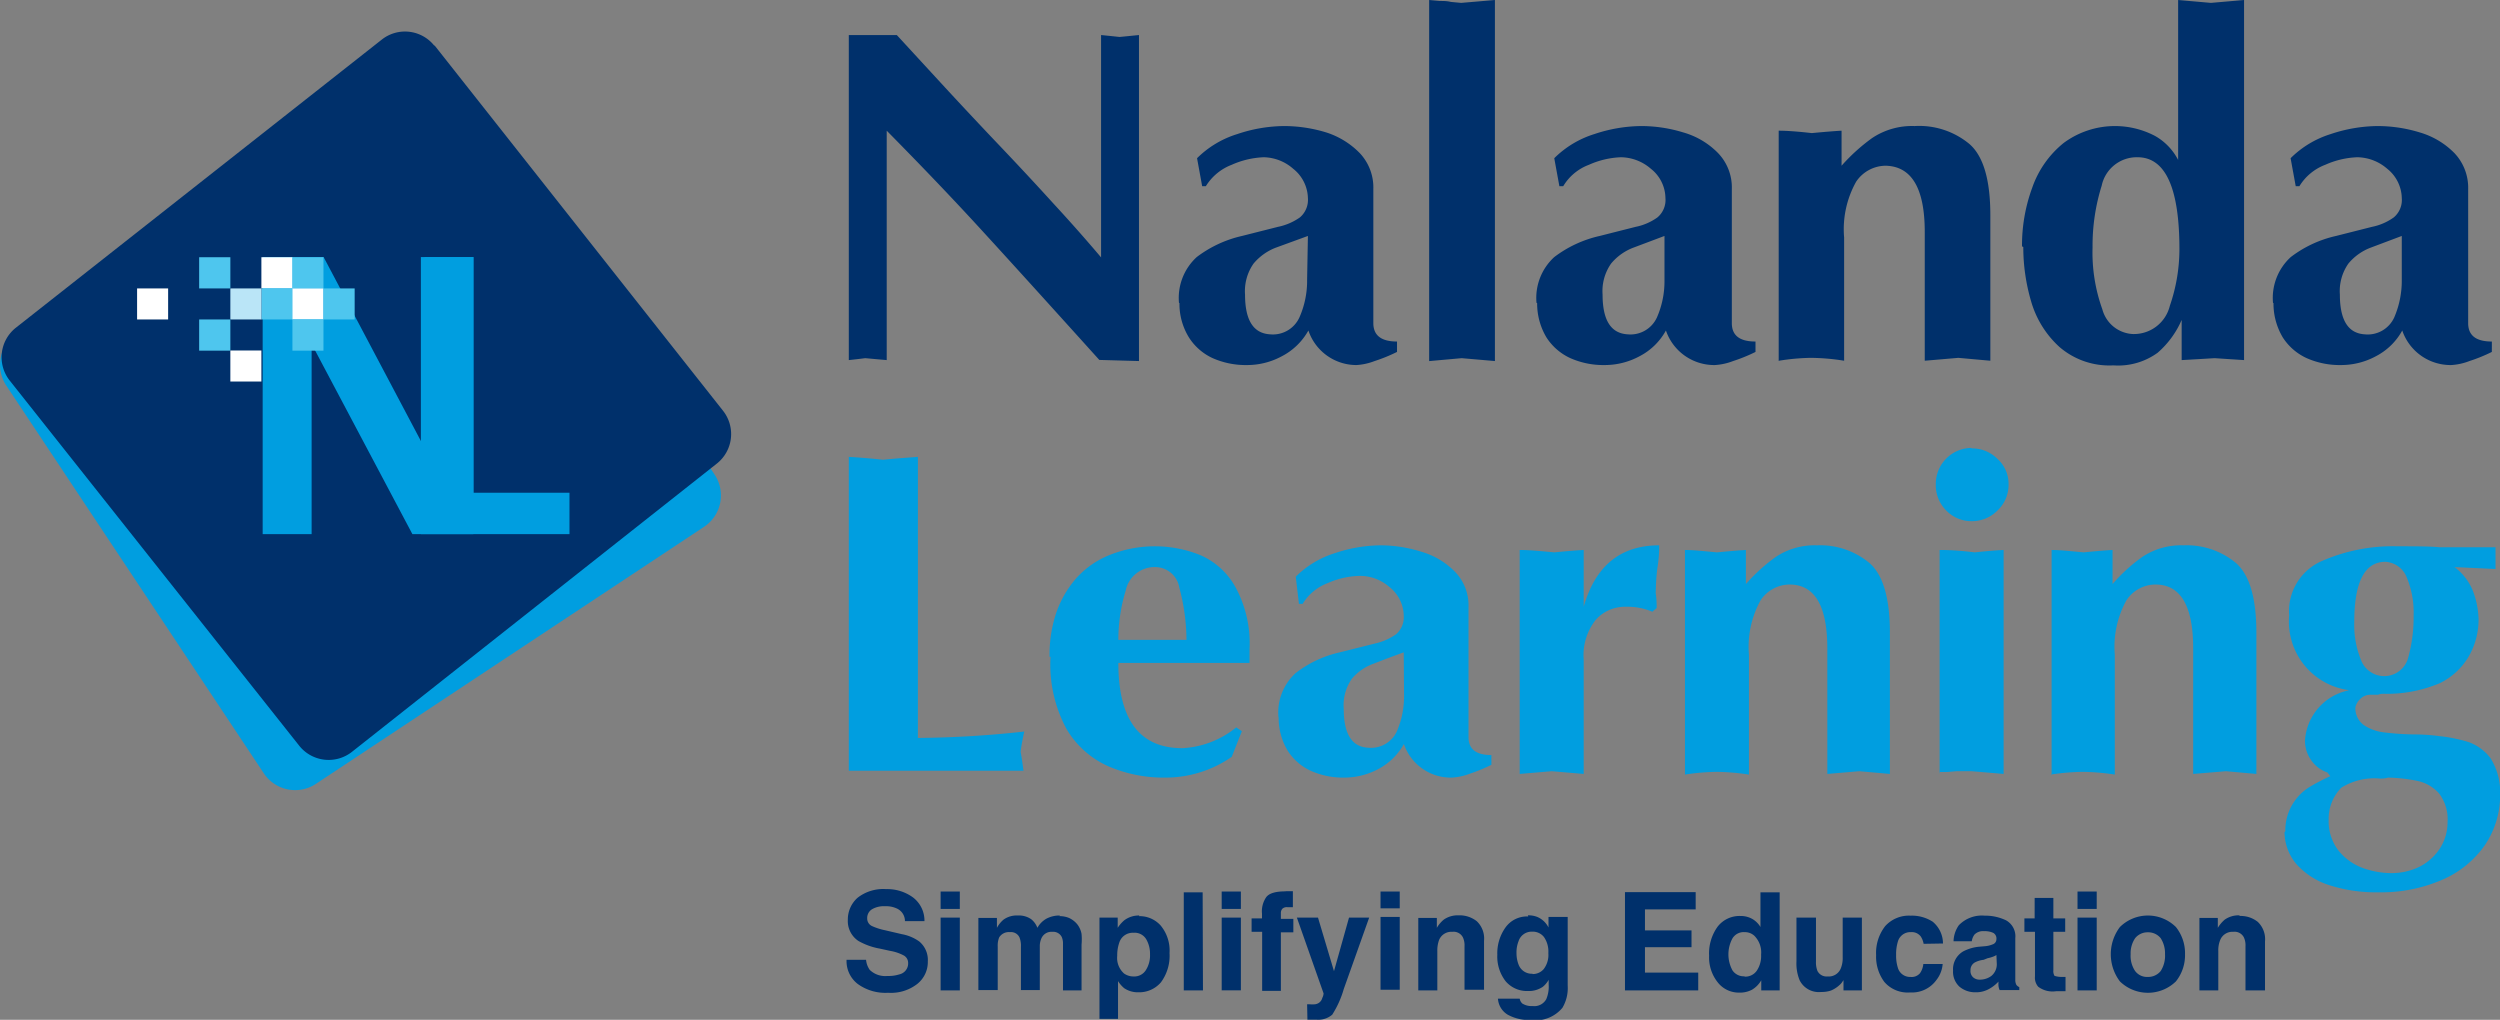 <svg id="Layer_1" data-name="Layer 1" xmlns="http://www.w3.org/2000/svg" xmlns:xlink="http://www.w3.org/1999/xlink" viewBox="0 0 156.28 63.75"><rect x="0" y="0" width="156.28" height="63.75" fill="#808080" stroke="none"/><defs><style>.cls-1{fill:none;}.cls-2{fill:#00306b;}.cls-2,.cls-4{fill-rule:evenodd;}.cls-3{clip-path:url(#clip-path);}.cls-4{fill:#009ee0;}.cls-5{fill:#fff;}.cls-6{fill:#4ec6ee;}.cls-7{fill:#bae5f7;}</style><clipPath id="clip-path" transform="translate(0)"><rect class="cls-1" width="157" height="64"/></clipPath></defs><path class="cls-2" d="M53.06,22.51V2.19h3l3,3.26q1.68,1.82,3.44,3.67t3.33,3.58q1.58,1.71,3,3.39V2.19l.59.06.57.06.61-.06.6-.06V22.57l-2.48-.07q-4.95-5.49-7.5-8.27T55.43,8.17V22.51l-.68-.06-.66-.06-.49.06-.54.06ZM73.7,18.93a3.46,3.46,0,0,1,1.11-2.86,7.36,7.36,0,0,1,2.83-1.32l2.25-.57a3.63,3.63,0,0,0,1.37-.59,1.44,1.44,0,0,0,.5-1.21,2.41,2.41,0,0,0-.92-1.83A2.87,2.87,0,0,0,79,9.83a5.41,5.41,0,0,0-2,.47,3.27,3.27,0,0,0-1.62,1.34h-.23l-.32-1.75a6.12,6.12,0,0,1,2.52-1.51,9.36,9.36,0,0,1,2.9-.5,9,9,0,0,1,2.66.4A5.1,5.1,0,0,1,85,9.57a3.13,3.13,0,0,1,.85,2.25V20.2c0,.77.5,1.15,1.48,1.15V22a10.25,10.25,0,0,1-1.4.57,3.74,3.74,0,0,1-1.14.25,3.17,3.17,0,0,1-3-2.16,4,4,0,0,1-1.66,1.61,4.56,4.56,0,0,1-2.16.55,5.11,5.11,0,0,1-2.16-.43,3.48,3.48,0,0,1-1.49-1.3,4,4,0,0,1-.59-2.14Zm8.06-4.18-2,.73a3.41,3.41,0,0,0-1.4,1,3,3,0,0,0-.53,1.93c0,1.61.52,2.43,1.57,2.49a1.82,1.82,0,0,0,1.83-1.06,5.64,5.64,0,0,0,.48-2.35Zm7.58,7.82V0L90,.06c.23,0,.46,0,.7.06l.64.06L93.45,0V22.57l-2.08-.18-2,.18Zm6.71-3.64a3.46,3.46,0,0,1,1.11-2.86A7.36,7.36,0,0,1,100,14.75l2.25-.57a3.51,3.51,0,0,0,1.36-.59,1.42,1.42,0,0,0,.5-1.21,2.37,2.37,0,0,0-.91-1.83,2.91,2.91,0,0,0-1.87-.72,5.37,5.37,0,0,0-2,.47,3.16,3.16,0,0,0-1.61,1.34h-.24l-.32-1.75a6.14,6.14,0,0,1,2.51-1.51,9.46,9.46,0,0,1,2.9-.5,8.94,8.94,0,0,1,2.66.4,4.92,4.92,0,0,1,2.17,1.29,3.1,3.1,0,0,1,.86,2.25V20.2c0,.77.49,1.15,1.48,1.15V22a10.25,10.25,0,0,1-1.4.57,3.74,3.74,0,0,1-1.14.25,3.19,3.19,0,0,1-3.06-2.16,3.94,3.94,0,0,1-1.65,1.61,4.57,4.57,0,0,1-2.17.55,5.1,5.1,0,0,1-2.15-.43,3.51,3.51,0,0,1-1.5-1.3,4.13,4.13,0,0,1-.58-2.14Zm8-4.18-1.94.73a3.34,3.34,0,0,0-1.4,1,3,3,0,0,0-.53,1.93c0,1.61.52,2.43,1.57,2.49a1.82,1.82,0,0,0,1.83-1.06,5.64,5.64,0,0,0,.47-2.35Zm7.14,7.82V8.17q.75,0,2.07.15,1.27-.12,1.86-.15v2.19a11.58,11.58,0,0,1,1.91-1.73,4.49,4.49,0,0,1,2.66-.75A4.91,4.91,0,0,1,123.11,9c.87.75,1.31,2.24,1.31,4.45v9.1l-2-.18-2.1.18V14.5q0-4.07-2.43-4.14a2.24,2.24,0,0,0-1.86,1,6.08,6.08,0,0,0-.75,3.49v7.7a13.8,13.8,0,0,0-2.07-.18,13.51,13.51,0,0,0-2,.18Zm15.21-7.17a10.42,10.42,0,0,1,.64-3.67A6.2,6.2,0,0,1,129,8.94a5.39,5.39,0,0,1,5.72-.44A3.64,3.64,0,0,1,136.16,10V0l2.05.18L140.28,0V22.51l-.93-.06-.91-.06-1,.06-1.06.06V20a5.74,5.74,0,0,1-1.5,2.05,4.2,4.2,0,0,1-2.77.79,4.77,4.77,0,0,1-3.38-1.16,6.14,6.14,0,0,1-1.76-2.84,12,12,0,0,1-.49-3.4Zm9.84.18q0-5.74-2.61-5.75a2.24,2.24,0,0,0-2.25,1.78,12.57,12.57,0,0,0-.57,3.85,10.49,10.49,0,0,0,.61,3.87,2.08,2.08,0,0,0,1.88,1.55,2.31,2.31,0,0,0,2.34-1.76,10.88,10.88,0,0,0,.6-3.54Zm5.85,3.35a3.46,3.46,0,0,1,1.11-2.86,7.29,7.29,0,0,1,2.83-1.32l2.25-.57a3.51,3.51,0,0,0,1.36-.59,1.42,1.42,0,0,0,.5-1.21,2.4,2.4,0,0,0-.91-1.83,2.91,2.91,0,0,0-1.87-.72,5.37,5.37,0,0,0-2,.47,3.23,3.23,0,0,0-1.62,1.34h-.23l-.32-1.75a6.14,6.14,0,0,1,2.51-1.51,9.46,9.46,0,0,1,2.9-.5,9,9,0,0,1,2.67.4,5,5,0,0,1,2.16,1.29,3.14,3.14,0,0,1,.86,2.25V20.2c0,.77.49,1.15,1.48,1.15V22a10.25,10.25,0,0,1-1.4.57,3.74,3.74,0,0,1-1.14.25,3.19,3.19,0,0,1-3.06-2.16,3.94,3.94,0,0,1-1.65,1.61,4.57,4.57,0,0,1-2.17.55,5.1,5.1,0,0,1-2.15-.43,3.51,3.51,0,0,1-1.5-1.3,4.13,4.13,0,0,1-.58-2.14Zm8.05-4.18-1.94.73a3.34,3.34,0,0,0-1.4,1,3,3,0,0,0-.53,1.93c0,1.61.52,2.43,1.56,2.49a1.82,1.82,0,0,0,1.84-1.06,5.8,5.8,0,0,0,.47-2.35Zm0,0" transform="translate(0)"/><g class="cls-3"><path class="cls-4" d="M53.06,28.56q1.14.07,2.13.18l.86-.08,1.33-.1V46.13a64.34,64.34,0,0,0,6.65-.4A12.35,12.35,0,0,0,63.8,47c.07.34.12.74.18,1.18H53.06Zm12.55,12.5A8.3,8.3,0,0,1,66,38.39a6.51,6.51,0,0,1,1.25-2.21,5.55,5.55,0,0,1,2.1-1.48,7.61,7.61,0,0,1,5.68,0,4.6,4.6,0,0,1,2.2,2,7.31,7.31,0,0,1,.88,3.88c0,.38,0,.67,0,.86h-8.2q0,5.33,4,5.33a5.8,5.8,0,0,0,3.37-1.3l.35.24L77,47.31a7.26,7.26,0,0,1-4.17,1.3,8.75,8.75,0,0,1-3.48-.68,5.73,5.73,0,0,1-2.68-2.36,8.48,8.48,0,0,1-1-4.51ZM74.17,40a12.87,12.87,0,0,0-.45-3.27,1.53,1.53,0,0,0-1.51-1.28,1.84,1.84,0,0,0-1.84,1.47A10.53,10.53,0,0,0,69.91,40Zm5.75,4.84A3.33,3.33,0,0,1,81,42.07a7,7,0,0,1,2.75-1.29l2.19-.55a3.65,3.65,0,0,0,1.33-.58,1.41,1.41,0,0,0,.48-1.17,2.32,2.32,0,0,0-.89-1.78A2.8,2.8,0,0,0,85,36a5.23,5.23,0,0,0-2,.45,3.13,3.13,0,0,0-1.57,1.3h-.23L81,36.05a6,6,0,0,1,2.44-1.47,9.21,9.21,0,0,1,2.83-.49,8.47,8.47,0,0,1,2.58.4,4.77,4.77,0,0,1,2.11,1.26,3,3,0,0,1,.84,2.18v8.15c0,.75.47,1.12,1.43,1.12v.61a10.45,10.45,0,0,1-1.36.56,3.76,3.76,0,0,1-1.11.24,3.1,3.1,0,0,1-3-2.1,3.92,3.92,0,0,1-1.61,1.57,4.54,4.54,0,0,1-2.1.53,5,5,0,0,1-2.1-.42,3.4,3.4,0,0,1-1.46-1.27,4,4,0,0,1-.56-2.08Zm7.83-4.06c-.7.25-1.32.49-1.89.71a3.15,3.15,0,0,0-1.36.95A2.91,2.91,0,0,0,84,44.32c0,1.56.51,2.37,1.52,2.42a1.78,1.78,0,0,0,1.79-1,5.5,5.5,0,0,0,.46-2.28ZM95,48.38v-14c.59,0,1.32.07,2.16.15.82-.08,1.44-.13,1.84-.15v3.55q1.09-3.84,4.72-3.84c0,.23,0,.67-.1,1.34s-.1,1.2-.12,1.63a5.87,5.87,0,0,1,.06.95l-.27.23a4,4,0,0,0-1.64-.31,2.45,2.45,0,0,0-1.9.82A3.56,3.56,0,0,0,99,41.24v7.14l-2-.17-2,.17Zm10.33,0v-14c.48,0,1.16.07,2,.15.83-.08,1.43-.13,1.81-.15v2.13A11,11,0,0,1,111,34.82a4.37,4.37,0,0,1,2.58-.73,4.82,4.82,0,0,1,3.29,1.11c.84.74,1.27,2.18,1.27,4.34v8.84l-1.91-.17-2,.17V40.54q0-4-2.36-4a2.19,2.19,0,0,0-1.82,1,6,6,0,0,0-.72,3.39v7.49a14.31,14.31,0,0,0-2-.17,14,14,0,0,0-2,.17Zm15.92,0v-14q1,0,2.19.15c.76-.08,1.37-.13,1.81-.15v14l-2-.17-.43,0c-.13,0-.3,0-.51,0l-.6.05-.44,0Zm2-20.35a2.23,2.23,0,0,1,1.62.66,2.1,2.1,0,0,1,.69,1.58,2.2,2.2,0,0,1-.69,1.64,2.24,2.24,0,0,1-1.62.67,2.18,2.18,0,0,1-1.59-.67,2.24,2.24,0,0,1-.65-1.64A2.25,2.25,0,0,1,123.24,28Zm5,20.35v-14c.49,0,1.16.07,2,.15.82-.08,1.42-.13,1.81-.15v2.13a10.58,10.58,0,0,1,1.85-1.69,4.38,4.38,0,0,1,2.59-.73,4.81,4.81,0,0,1,3.28,1.11c.84.74,1.27,2.18,1.27,4.34v8.84l-1.9-.17-2.05.17V40.54q0-4-2.36-4a2.18,2.18,0,0,0-1.82,1,6,6,0,0,0-.72,3.39v7.49a14.31,14.31,0,0,0-2-.17,14.15,14.15,0,0,0-2,.17Zm18.57-5.24a4.32,4.32,0,0,1-3.72-4.66,3.42,3.42,0,0,1,2-3.39,11.08,11.08,0,0,1,4.78-.94c1.12,0,2,0,2.62.06H156v1.36l-2.56-.12a3.55,3.55,0,0,1,1.12,1.42,5.36,5.36,0,0,1,.38,1.83,4.61,4.61,0,0,1-.64,2.38,4.27,4.27,0,0,1-1.79,1.63,8.51,8.51,0,0,1-3.54.66.75.75,0,0,0-.31.06h-.47a.89.89,0,0,0-.6.22,1.07,1.07,0,0,0-.35.56,1.3,1.3,0,0,0,.52,1.11,2.83,2.83,0,0,0,1.25.46,16.76,16.76,0,0,0,1.89.13,11.65,11.65,0,0,1,1.61.11,9.28,9.28,0,0,1,1.84.38,3,3,0,0,1,1.34,1,4,4,0,0,1,.6,2.24,5.6,5.6,0,0,1-.94,3.17A6.27,6.27,0,0,1,152.66,55a9.59,9.59,0,0,1-4,.78,9.47,9.47,0,0,1-3-.43,4.65,4.65,0,0,1-2.07-1.29,3.12,3.12,0,0,1-.78-2.05s.05,0,.05-.07a.11.11,0,0,0,0,0,3.16,3.16,0,0,1,.49-1.73,3.19,3.19,0,0,1,1-1,12.81,12.81,0,0,1,1.32-.69l-.18-.23a2,2,0,0,1-1-.75,2.07,2.07,0,0,1-.4-1.27,3.42,3.42,0,0,1,2.71-3.11Zm4.06-4.66a5.7,5.7,0,0,0-.42-2.36,1.53,1.53,0,0,0-1.34-1c-1.3,0-1.95,1.26-1.95,3.77a5.81,5.81,0,0,0,.43,2.39,1.55,1.55,0,0,0,2.94-.16,9.55,9.55,0,0,0,.34-2.68ZM153,51.41a2.66,2.66,0,0,0-.53-1.81,2.49,2.49,0,0,0-1.29-.77,10,10,0,0,0-1.89-.22,1.59,1.59,0,0,1-.49.06,3.93,3.93,0,0,0-2.44.57,2.77,2.77,0,0,0-.79,2,3,3,0,0,0,.62,1.94,3.52,3.52,0,0,0,1.51,1.08,5.38,5.38,0,0,0,1.76.32,4,4,0,0,0,1.81-.41,3.31,3.31,0,0,0,1.27-1.16,3,3,0,0,0,.46-1.65Zm0,0" transform="translate(0)"/><path class="cls-4" d="M28.58,5.41l16.1,24.27A2.35,2.35,0,0,1,44,32.94L19.75,49a2.35,2.35,0,0,1-3.26-.66L.39,24.1a2.35,2.35,0,0,1,.66-3.25L25.32,4.75a2.36,2.36,0,0,1,3.26.66Zm0,0" transform="translate(0)"/><path class="cls-2" d="M27.15,2.82,45.2,25.68a2.35,2.35,0,0,1-.39,3.3L22,47a2.35,2.35,0,0,1-3.3-.39L.6,23.78A2.35,2.35,0,0,1,1,20.48l22.86-18a2.34,2.34,0,0,1,3.3.39Zm0,0" transform="translate(0)"/></g><path class="cls-4" d="M16.42,16.07h3.81L26.54,28V16.07h3.05V33.39H25.78L19.48,21.5V33.39H16.42Zm0,0" transform="translate(0)"/><path class="cls-4" d="M26.31,16.07H29.6V30.8h6v2.59H26.31Zm0,0" transform="translate(0)"/><rect class="cls-5" x="16.34" y="16.08" width="1.95" height="1.95"/><rect class="cls-6" x="18.28" y="16.08" width="1.94" height="1.95"/><rect class="cls-6" x="16.34" y="18.03" width="1.95" height="1.94"/><rect class="cls-5" x="18.28" y="18.03" width="1.94" height="1.94"/><rect class="cls-6" x="20.23" y="18.03" width="1.94" height="1.94"/><rect class="cls-6" x="18.28" y="19.97" width="1.94" height="1.95"/><rect class="cls-7" x="14.4" y="18.03" width="1.94" height="1.94"/><rect class="cls-6" x="12.45" y="16.08" width="1.95" height="1.95"/><rect class="cls-6" x="12.45" y="19.97" width="1.95" height="1.95"/><rect class="cls-5" x="14.4" y="21.91" width="1.94" height="1.94"/><rect class="cls-5" x="8.57" y="18.03" width="1.94" height="1.94"/><path class="cls-2" d="M54.14,60a1.28,1.28,0,0,0,.23.63,1.39,1.39,0,0,0,1.1.38,2.23,2.23,0,0,0,.75-.1.7.7,0,0,0,.55-.71.53.53,0,0,0-.27-.47,2.82,2.82,0,0,0-.86-.29L55,59.3a4.16,4.16,0,0,1-1.34-.48A1.49,1.49,0,0,1,53,57.5a1.81,1.81,0,0,1,.61-1.38,2.61,2.61,0,0,1,1.78-.54,2.74,2.74,0,0,1,1.67.51,1.82,1.82,0,0,1,.73,1.49H56.57a.86.86,0,0,0-.49-.78,1.61,1.61,0,0,0-.76-.15,1.47,1.47,0,0,0-.81.19.64.64,0,0,0-.3.56.52.52,0,0,0,.3.49,3.77,3.77,0,0,0,.81.26l1.07.25a2.68,2.68,0,0,1,1.07.45A1.5,1.5,0,0,1,58,60.1a1.75,1.75,0,0,1-.65,1.4,2.67,2.67,0,0,1-1.83.56,2.94,2.94,0,0,1-1.9-.55,1.8,1.8,0,0,1-.7-1.51ZM60,56.82h-1.2V55.73H60Zm-1.2.54H60v4.55h-1.2Zm7.43-.09a1.51,1.51,0,0,1,.59.11,1.44,1.44,0,0,1,.53.41,1.38,1.38,0,0,1,.26.59,3.76,3.76,0,0,1,0,.67v2.86H66.45V59a1,1,0,0,0-.08-.43.6.6,0,0,0-.59-.32.68.68,0,0,0-.68.41,1.21,1.21,0,0,0-.1.52v2.71H63.82v-2.7a1.42,1.42,0,0,0-.09-.59.58.58,0,0,0-.59-.33.71.71,0,0,0-.68.33,1.36,1.36,0,0,0-.09.56v2.73H61.16V57.38h1.16V58a1.77,1.77,0,0,1,.41-.51,1.4,1.4,0,0,1,.89-.26,1.35,1.35,0,0,1,.84.23,1.26,1.26,0,0,1,.39.54,1.47,1.47,0,0,1,.58-.58,1.74,1.74,0,0,1,.82-.19Zm5.66,2.37a1.79,1.79,0,0,0-.24-.93.84.84,0,0,0-.79-.4.88.88,0,0,0-.89.61,2.41,2.41,0,0,0-.13.83,1.3,1.3,0,0,0,.42,1.1,1,1,0,0,0,.6.19.85.85,0,0,0,.76-.38,1.71,1.71,0,0,0,.27-1Zm-.69-2.37a1.77,1.77,0,0,1,1.35.58,2.45,2.45,0,0,1,.56,1.73,2.79,2.79,0,0,1-.54,1.83,1.79,1.79,0,0,1-1.4.62,1.52,1.52,0,0,1-.9-.26,1.88,1.88,0,0,1-.38-.44v2.36H68.73V57.36h1.14V58a2.16,2.16,0,0,1,.41-.47,1.51,1.51,0,0,1,.94-.3Zm4,4.64H74V55.78h1.18Zm2.37-5.09h-1.2V55.73h1.2Zm-1.2.54h1.2v4.55h-1.2Zm4-1.65h.2l.25,0v1h-.34a.41.41,0,0,0-.32.1.4.4,0,0,0-.09.25v.38h.78v.84h-.78v3.66H78.9V58.25h-.66v-.84h.65v-.29a1.57,1.57,0,0,1,.24-1c.17-.27.58-.4,1.24-.4Zm1.34,7.07h.16a1.82,1.82,0,0,0,.33,0,.55.55,0,0,0,.26-.1.52.52,0,0,0,.2-.3.69.69,0,0,0,.08-.28l-1.67-4.74h1.32l1,3.35.94-3.35h1.26L84,61.83a6.07,6.07,0,0,1-.72,1.6,1.34,1.34,0,0,1-1,.31h-.55Zm5.79-6H86.3V55.73h1.2Zm-1.2.54h1.2v4.55H86.3Zm4.87-.1a1.73,1.73,0,0,1,1.15.37,1.49,1.49,0,0,1,.45,1.22v3.06H91.55V59.15a1.17,1.17,0,0,0-.1-.55.65.65,0,0,0-.66-.35.83.83,0,0,0-.83.51,1.92,1.92,0,0,0-.11.69v2.46H88.66V57.38h1.16V58a1.93,1.93,0,0,1,.43-.51,1.5,1.5,0,0,1,.92-.27Zm4.63,3.67a.9.9,0,0,0,.7-.31,1.46,1.46,0,0,0,.29-1,1.59,1.59,0,0,0-.27-1,.89.89,0,0,0-.74-.34.86.86,0,0,0-.85.59,1.9,1.9,0,0,0-.13.77,1.94,1.94,0,0,0,.13.7.88.88,0,0,0,.87.57Zm-.29-3.67a1.49,1.49,0,0,1,.59.1,1.39,1.39,0,0,1,.7.66v-.66H98v4.3A2.41,2.41,0,0,1,97.67,63a2.18,2.18,0,0,1-2,.76,2.74,2.74,0,0,1-1.42-.33,1.26,1.26,0,0,1-.61-1H95a.54.54,0,0,0,.16.3,1.08,1.08,0,0,0,.65.16.85.85,0,0,0,.85-.43,2,2,0,0,0,.15-.92v-.29a1.51,1.51,0,0,1-.37.44,1.54,1.54,0,0,1-.92.26,1.75,1.75,0,0,1-1.4-.61,2.52,2.52,0,0,1-.52-1.66,2.77,2.77,0,0,1,.51-1.7,1.65,1.65,0,0,1,1.42-.69ZM106,56.85h-3.17v1.31h2.91v1.05h-2.91V60.8h3.33v1.11h-4.58V55.77H106Zm2.8.41a1.46,1.46,0,0,1,.73.18,1.41,1.41,0,0,1,.52.51V55.78h1.2v6.13H110.1v-.63a1.64,1.64,0,0,1-.58.59,1.62,1.62,0,0,1-.81.18,1.67,1.67,0,0,1-1.33-.64,2.49,2.49,0,0,1-.54-1.66,2.86,2.86,0,0,1,.53-1.82,1.73,1.73,0,0,1,1.43-.67Zm.25,3.79a.87.87,0,0,0,.77-.37,1.64,1.64,0,0,0,.27-1,1.47,1.47,0,0,0-.43-1.19.87.87,0,0,0-.6-.22.82.82,0,0,0-.76.39,2.1,2.1,0,0,0,0,2,.85.85,0,0,0,.75.37Zm4.47-3.69V60.1a1.49,1.49,0,0,0,.09.59.64.64,0,0,0,.64.35.81.81,0,0,0,.82-.5,1.69,1.69,0,0,0,.12-.7V57.36h1.2v4.55h-1.15v-.64l-.08.12a.93.93,0,0,1-.16.18,1.89,1.89,0,0,1-.54.35,1.82,1.82,0,0,1-.61.09,1.34,1.34,0,0,1-1.35-.73,2.76,2.76,0,0,1-.2-1.18V57.36ZM120.25,59a1.23,1.23,0,0,0-.18-.46.7.7,0,0,0-.61-.27.81.81,0,0,0-.82.59,2.71,2.71,0,0,0-.11.84,2.48,2.48,0,0,0,.11.8.79.79,0,0,0,.79.57.68.68,0,0,0,.59-.23,1.17,1.17,0,0,0,.21-.58h1.21a1.85,1.85,0,0,1-.39,1,1.88,1.88,0,0,1-1.64.78,1.93,1.93,0,0,1-1.61-.65,2.63,2.63,0,0,1-.52-1.68,2.72,2.72,0,0,1,.57-1.82,2,2,0,0,1,1.58-.65,2.4,2.4,0,0,1,1.39.38,1.78,1.78,0,0,1,.64,1.36Zm4.55.7a1,1,0,0,1-.23.11,1.9,1.9,0,0,1-.32.09L124,60a1.51,1.51,0,0,0-.54.16.54.54,0,0,0-.28.5.53.53,0,0,0,.17.44.61.61,0,0,0,.42.14,1.2,1.2,0,0,0,.71-.23.94.94,0,0,0,.34-.82Zm-.72-.55a1.53,1.53,0,0,0,.47-.11.34.34,0,0,0,.25-.33.4.4,0,0,0-.19-.39,1.24,1.24,0,0,0-.58-.11.75.75,0,0,0-.6.21.9.9,0,0,0-.17.42h-1.14a1.82,1.82,0,0,1,.33-1,2,2,0,0,1,1.62-.6,3,3,0,0,1,1.33.29,1.14,1.14,0,0,1,.58,1.12v2.08c0,.14,0,.32,0,.52a.65.65,0,0,0,.07.32.54.54,0,0,0,.18.14v.18H125a.92.92,0,0,1-.07-.26,1.93,1.93,0,0,1,0-.27,2.31,2.31,0,0,1-.57.45,1.66,1.66,0,0,1-.87.22,1.52,1.52,0,0,1-1-.35,1.26,1.26,0,0,1-.4-1,1.29,1.29,0,0,1,.64-1.21,2.7,2.7,0,0,1,1-.29Zm2.47-.9v-.84h.64V56.13h1.17v1.28h.74v.84h-.74v2.4a.58.58,0,0,0,.07.35s.19.07.43.07H129l.12,0v.89l-.57,0a1.49,1.49,0,0,1-1.14-.28.86.86,0,0,1-.2-.64V58.25Zm4.52-1.43h-1.2V55.73h1.2Zm-1.2.54h1.2v4.55h-1.2Zm4.4,3.71a1,1,0,0,0,.8-.37,1.77,1.77,0,0,0,.27-1.05,1.75,1.75,0,0,0-.27-1,1,1,0,0,0-.8-.37,1,1,0,0,0-.8.37,1.68,1.68,0,0,0-.28,1,1.7,1.7,0,0,0,.28,1.05.93.93,0,0,0,.8.37Zm2.32-1.42a2.62,2.62,0,0,1-.57,1.7,2.51,2.51,0,0,1-3.5,0,2.82,2.82,0,0,1,0-3.4,2.49,2.49,0,0,1,3.5,0,2.62,2.62,0,0,1,.57,1.7ZM140,57.26a1.7,1.7,0,0,1,1.14.37,1.49,1.49,0,0,1,.45,1.22v3.06h-1.22V59.15a1.17,1.17,0,0,0-.1-.55.65.65,0,0,0-.66-.35.82.82,0,0,0-.82.51,1.71,1.71,0,0,0-.12.69v2.46h-1.18V57.38h1.15V58a2.14,2.14,0,0,1,.43-.51,1.51,1.51,0,0,1,.93-.27Zm0,0" transform="translate(0)"/></svg>